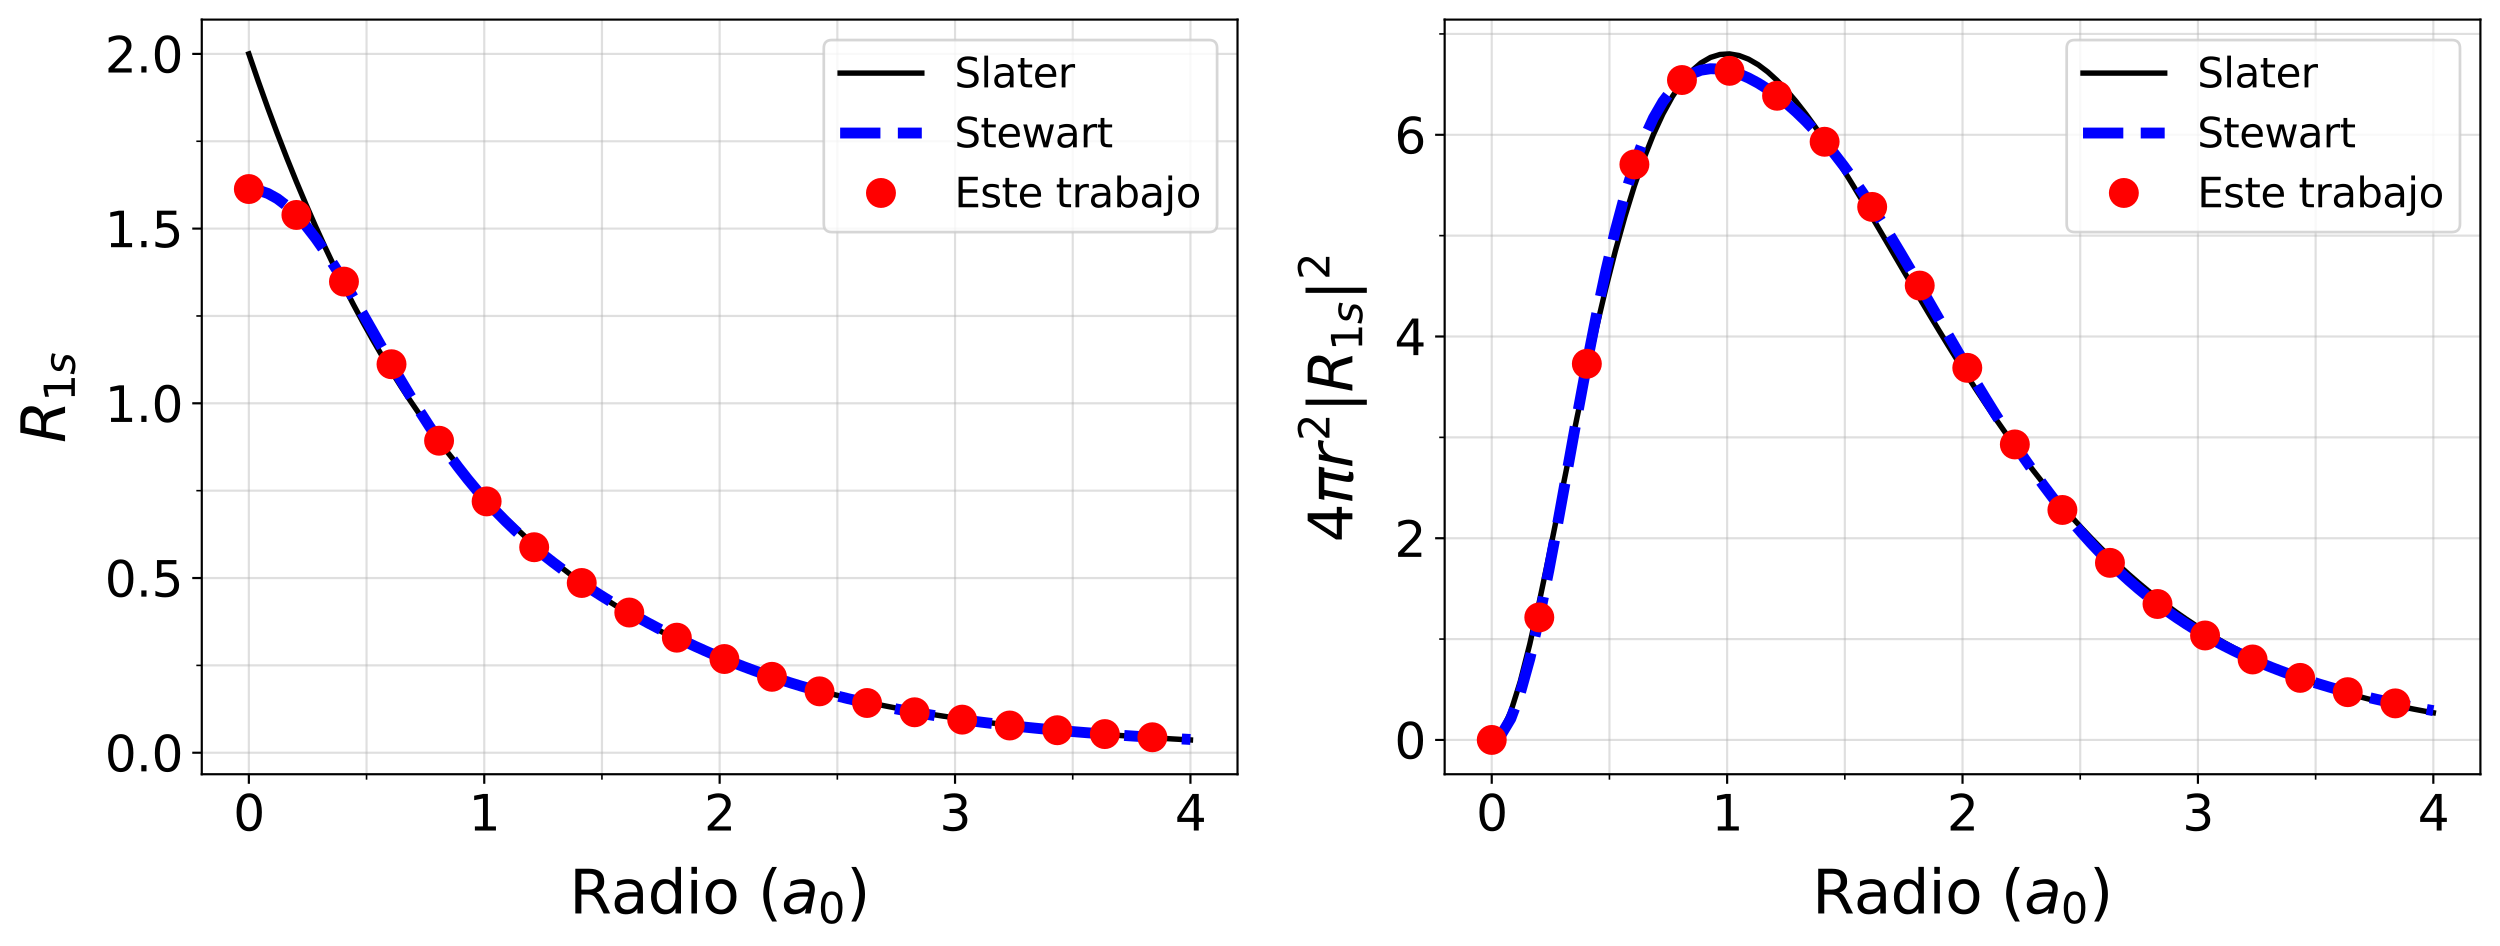 <?xml version="1.0" encoding="utf-8" standalone="no"?>
<!DOCTYPE svg PUBLIC "-//W3C//DTD SVG 1.1//EN"
  "http://www.w3.org/Graphics/SVG/1.1/DTD/svg11.dtd">
<svg xmlns:xlink="http://www.w3.org/1999/xlink" width="918.317pt" height="347.312pt" viewBox="0 0 918.317 347.312" xmlns="http://www.w3.org/2000/svg" version="1.1">
 <defs>
  <style type="text/css">*{stroke-linejoin: round; stroke-linecap: butt}</style>
 </defs>
 <g id="figure_1">
  <g id="patch_1">
   <path d="M 0 347.312 
L 918.317 347.312 
L 918.317 0 
L 0 0 
z
" style="fill: #ffffff"/>
  </g>
  <g id="axes_1">
   <g id="patch_2">
    <path d="M 74.118 284.4 
L 454.572 284.4 
L 454.572 7.2 
L 74.118 7.2 
z
" style="fill: #ffffff"/>
   </g>
   <g id="matplotlib.axis_1">
    <g id="xtick_1">
     <g id="line2d_1">
      <path d="M 91.411 284.4 
L 91.411 7.2 
" clip-path="url(#p483bdfb3f0)" style="fill: none; stroke: #b0b0b0; stroke-opacity: 0.4; stroke-width: 0.8; stroke-linecap: square"/>
     </g>
     <g id="line2d_2">
      <defs>
       <path id="m28f9dd5741" d="M 0 0 
L 0 3.5 
" style="stroke: #000000; stroke-width: 0.8"/>
      </defs>
      <g>
       <use xlink:href="#m28f9dd5741" x="91.411" y="284.4" style="stroke: #000000; stroke-width: 0.8"/>
      </g>
     </g>
     <g id="text_1">
      <!-- 0 -->
      <g transform="translate(85.685 305.077) scale(0.18 -0.18)">
       <defs>
        <path id="DejaVuSans-30" d="M 2034 4250 
Q 1547 4250 1301 3770 
Q 1056 3291 1056 2328 
Q 1056 1369 1301 889 
Q 1547 409 2034 409 
Q 2525 409 2770 889 
Q 3016 1369 3016 2328 
Q 3016 3291 2770 3770 
Q 2525 4250 2034 4250 
z
M 2034 4750 
Q 2819 4750 3233 4129 
Q 3647 3509 3647 2328 
Q 3647 1150 3233 529 
Q 2819 -91 2034 -91 
Q 1250 -91 836 529 
Q 422 1150 422 2328 
Q 422 3509 836 4129 
Q 1250 4750 2034 4750 
z
" transform="scale(0.016)"/>
       </defs>
       <use xlink:href="#DejaVuSans-30"/>
      </g>
     </g>
    </g>
    <g id="xtick_2">
     <g id="line2d_3">
      <path d="M 177.878 284.4 
L 177.878 7.2 
" clip-path="url(#p483bdfb3f0)" style="fill: none; stroke: #b0b0b0; stroke-opacity: 0.4; stroke-width: 0.8; stroke-linecap: square"/>
     </g>
     <g id="line2d_4">
      <g>
       <use xlink:href="#m28f9dd5741" x="177.878" y="284.4" style="stroke: #000000; stroke-width: 0.8"/>
      </g>
     </g>
     <g id="text_2">
      <!-- 1 -->
      <g transform="translate(172.152 305.077) scale(0.18 -0.18)">
       <defs>
        <path id="DejaVuSans-31" d="M 794 531 
L 1825 531 
L 1825 4091 
L 703 3866 
L 703 4441 
L 1819 4666 
L 2450 4666 
L 2450 531 
L 3481 531 
L 3481 0 
L 794 0 
L 794 531 
z
" transform="scale(0.016)"/>
       </defs>
       <use xlink:href="#DejaVuSans-31"/>
      </g>
     </g>
    </g>
    <g id="xtick_3">
     <g id="line2d_5">
      <path d="M 264.345 284.4 
L 264.345 7.2 
" clip-path="url(#p483bdfb3f0)" style="fill: none; stroke: #b0b0b0; stroke-opacity: 0.4; stroke-width: 0.8; stroke-linecap: square"/>
     </g>
     <g id="line2d_6">
      <g>
       <use xlink:href="#m28f9dd5741" x="264.345" y="284.4" style="stroke: #000000; stroke-width: 0.8"/>
      </g>
     </g>
     <g id="text_3">
      <!-- 2 -->
      <g transform="translate(258.619 305.077) scale(0.18 -0.18)">
       <defs>
        <path id="DejaVuSans-32" d="M 1228 531 
L 3431 531 
L 3431 0 
L 469 0 
L 469 531 
Q 828 903 1448 1529 
Q 2069 2156 2228 2338 
Q 2531 2678 2651 2914 
Q 2772 3150 2772 3378 
Q 2772 3750 2511 3984 
Q 2250 4219 1831 4219 
Q 1534 4219 1204 4116 
Q 875 4013 500 3803 
L 500 4441 
Q 881 4594 1212 4672 
Q 1544 4750 1819 4750 
Q 2544 4750 2975 4387 
Q 3406 4025 3406 3419 
Q 3406 3131 3298 2873 
Q 3191 2616 2906 2266 
Q 2828 2175 2409 1742 
Q 1991 1309 1228 531 
z
" transform="scale(0.016)"/>
       </defs>
       <use xlink:href="#DejaVuSans-32"/>
      </g>
     </g>
    </g>
    <g id="xtick_4">
     <g id="line2d_7">
      <path d="M 350.812 284.4 
L 350.812 7.2 
" clip-path="url(#p483bdfb3f0)" style="fill: none; stroke: #b0b0b0; stroke-opacity: 0.4; stroke-width: 0.8; stroke-linecap: square"/>
     </g>
     <g id="line2d_8">
      <g>
       <use xlink:href="#m28f9dd5741" x="350.812" y="284.4" style="stroke: #000000; stroke-width: 0.8"/>
      </g>
     </g>
     <g id="text_4">
      <!-- 3 -->
      <g transform="translate(345.085 305.077) scale(0.18 -0.18)">
       <defs>
        <path id="DejaVuSans-33" d="M 2597 2516 
Q 3050 2419 3304 2112 
Q 3559 1806 3559 1356 
Q 3559 666 3084 287 
Q 2609 -91 1734 -91 
Q 1441 -91 1130 -33 
Q 819 25 488 141 
L 488 750 
Q 750 597 1062 519 
Q 1375 441 1716 441 
Q 2309 441 2620 675 
Q 2931 909 2931 1356 
Q 2931 1769 2642 2001 
Q 2353 2234 1838 2234 
L 1294 2234 
L 1294 2753 
L 1863 2753 
Q 2328 2753 2575 2939 
Q 2822 3125 2822 3475 
Q 2822 3834 2567 4026 
Q 2313 4219 1838 4219 
Q 1578 4219 1281 4162 
Q 984 4106 628 3988 
L 628 4550 
Q 988 4650 1302 4700 
Q 1616 4750 1894 4750 
Q 2613 4750 3031 4423 
Q 3450 4097 3450 3541 
Q 3450 3153 3228 2886 
Q 3006 2619 2597 2516 
z
" transform="scale(0.016)"/>
       </defs>
       <use xlink:href="#DejaVuSans-33"/>
      </g>
     </g>
    </g>
    <g id="xtick_5">
     <g id="line2d_9">
      <path d="M 437.279 284.4 
L 437.279 7.2 
" clip-path="url(#p483bdfb3f0)" style="fill: none; stroke: #b0b0b0; stroke-opacity: 0.4; stroke-width: 0.8; stroke-linecap: square"/>
     </g>
     <g id="line2d_10">
      <g>
       <use xlink:href="#m28f9dd5741" x="437.279" y="284.4" style="stroke: #000000; stroke-width: 0.8"/>
      </g>
     </g>
     <g id="text_5">
      <!-- 4 -->
      <g transform="translate(431.552 305.077) scale(0.18 -0.18)">
       <defs>
        <path id="DejaVuSans-34" d="M 2419 4116 
L 825 1625 
L 2419 1625 
L 2419 4116 
z
M 2253 4666 
L 3047 4666 
L 3047 1625 
L 3713 1625 
L 3713 1100 
L 3047 1100 
L 3047 0 
L 2419 0 
L 2419 1100 
L 313 1100 
L 313 1709 
L 2253 4666 
z
" transform="scale(0.016)"/>
       </defs>
       <use xlink:href="#DejaVuSans-34"/>
      </g>
     </g>
    </g>
    <g id="xtick_6">
     <g id="line2d_11">
      <path d="M 134.644 284.4 
L 134.644 7.2 
" clip-path="url(#p483bdfb3f0)" style="fill: none; stroke: #b0b0b0; stroke-opacity: 0.4; stroke-width: 0.8; stroke-linecap: square"/>
     </g>
     <g id="line2d_12">
      <defs>
       <path id="m0815a57326" d="M 0 0 
L 0 2 
" style="stroke: #000000; stroke-width: 0.6"/>
      </defs>
      <g>
       <use xlink:href="#m0815a57326" x="134.644" y="284.4" style="stroke: #000000; stroke-width: 0.6"/>
      </g>
     </g>
    </g>
    <g id="xtick_7">
     <g id="line2d_13">
      <path d="M 221.111 284.4 
L 221.111 7.2 
" clip-path="url(#p483bdfb3f0)" style="fill: none; stroke: #b0b0b0; stroke-opacity: 0.4; stroke-width: 0.8; stroke-linecap: square"/>
     </g>
     <g id="line2d_14">
      <g>
       <use xlink:href="#m0815a57326" x="221.111" y="284.4" style="stroke: #000000; stroke-width: 0.6"/>
      </g>
     </g>
    </g>
    <g id="xtick_8">
     <g id="line2d_15">
      <path d="M 307.578 284.4 
L 307.578 7.2 
" clip-path="url(#p483bdfb3f0)" style="fill: none; stroke: #b0b0b0; stroke-opacity: 0.4; stroke-width: 0.8; stroke-linecap: square"/>
     </g>
     <g id="line2d_16">
      <g>
       <use xlink:href="#m0815a57326" x="307.578" y="284.4" style="stroke: #000000; stroke-width: 0.6"/>
      </g>
     </g>
    </g>
    <g id="xtick_9">
     <g id="line2d_17">
      <path d="M 394.045 284.4 
L 394.045 7.2 
" clip-path="url(#p483bdfb3f0)" style="fill: none; stroke: #b0b0b0; stroke-opacity: 0.4; stroke-width: 0.8; stroke-linecap: square"/>
     </g>
     <g id="line2d_18">
      <g>
       <use xlink:href="#m0815a57326" x="394.045" y="284.4" style="stroke: #000000; stroke-width: 0.6"/>
      </g>
     </g>
    </g>
    <g id="text_6">
     <!-- Radio ($a_0$) -->
     <g transform="translate(209.125 335.537) scale(0.22 -0.22)">
      <defs>
       <path id="DejaVuSans-52" d="M 2841 2188 
Q 3044 2119 3236 1894 
Q 3428 1669 3622 1275 
L 4263 0 
L 3584 0 
L 2988 1197 
Q 2756 1666 2539 1819 
Q 2322 1972 1947 1972 
L 1259 1972 
L 1259 0 
L 628 0 
L 628 4666 
L 2053 4666 
Q 2853 4666 3247 4331 
Q 3641 3997 3641 3322 
Q 3641 2881 3436 2590 
Q 3231 2300 2841 2188 
z
M 1259 4147 
L 1259 2491 
L 2053 2491 
Q 2509 2491 2742 2702 
Q 2975 2913 2975 3322 
Q 2975 3731 2742 3939 
Q 2509 4147 2053 4147 
L 1259 4147 
z
" transform="scale(0.016)"/>
       <path id="DejaVuSans-61" d="M 2194 1759 
Q 1497 1759 1228 1600 
Q 959 1441 959 1056 
Q 959 750 1161 570 
Q 1363 391 1709 391 
Q 2188 391 2477 730 
Q 2766 1069 2766 1631 
L 2766 1759 
L 2194 1759 
z
M 3341 1997 
L 3341 0 
L 2766 0 
L 2766 531 
Q 2569 213 2275 61 
Q 1981 -91 1556 -91 
Q 1019 -91 701 211 
Q 384 513 384 1019 
Q 384 1609 779 1909 
Q 1175 2209 1959 2209 
L 2766 2209 
L 2766 2266 
Q 2766 2663 2505 2880 
Q 2244 3097 1772 3097 
Q 1472 3097 1187 3025 
Q 903 2953 641 2809 
L 641 3341 
Q 956 3463 1253 3523 
Q 1550 3584 1831 3584 
Q 2591 3584 2966 3190 
Q 3341 2797 3341 1997 
z
" transform="scale(0.016)"/>
       <path id="DejaVuSans-64" d="M 2906 2969 
L 2906 4863 
L 3481 4863 
L 3481 0 
L 2906 0 
L 2906 525 
Q 2725 213 2448 61 
Q 2172 -91 1784 -91 
Q 1150 -91 751 415 
Q 353 922 353 1747 
Q 353 2572 751 3078 
Q 1150 3584 1784 3584 
Q 2172 3584 2448 3432 
Q 2725 3281 2906 2969 
z
M 947 1747 
Q 947 1113 1208 752 
Q 1469 391 1925 391 
Q 2381 391 2643 752 
Q 2906 1113 2906 1747 
Q 2906 2381 2643 2742 
Q 2381 3103 1925 3103 
Q 1469 3103 1208 2742 
Q 947 2381 947 1747 
z
" transform="scale(0.016)"/>
       <path id="DejaVuSans-69" d="M 603 3500 
L 1178 3500 
L 1178 0 
L 603 0 
L 603 3500 
z
M 603 4863 
L 1178 4863 
L 1178 4134 
L 603 4134 
L 603 4863 
z
" transform="scale(0.016)"/>
       <path id="DejaVuSans-6f" d="M 1959 3097 
Q 1497 3097 1228 2736 
Q 959 2375 959 1747 
Q 959 1119 1226 758 
Q 1494 397 1959 397 
Q 2419 397 2687 759 
Q 2956 1122 2956 1747 
Q 2956 2369 2687 2733 
Q 2419 3097 1959 3097 
z
M 1959 3584 
Q 2709 3584 3137 3096 
Q 3566 2609 3566 1747 
Q 3566 888 3137 398 
Q 2709 -91 1959 -91 
Q 1206 -91 779 398 
Q 353 888 353 1747 
Q 353 2609 779 3096 
Q 1206 3584 1959 3584 
z
" transform="scale(0.016)"/>
       <path id="DejaVuSans-20" transform="scale(0.016)"/>
       <path id="DejaVuSans-28" d="M 1984 4856 
Q 1566 4138 1362 3434 
Q 1159 2731 1159 2009 
Q 1159 1288 1364 580 
Q 1569 -128 1984 -844 
L 1484 -844 
Q 1016 -109 783 600 
Q 550 1309 550 2009 
Q 550 2706 781 3412 
Q 1013 4119 1484 4856 
L 1984 4856 
z
" transform="scale(0.016)"/>
       <path id="DejaVuSans-Oblique-61" d="M 3438 1997 
L 3047 0 
L 2472 0 
L 2578 531 
Q 2325 219 2001 64 
Q 1678 -91 1281 -91 
Q 834 -91 548 182 
Q 263 456 263 884 
Q 263 1497 752 1853 
Q 1241 2209 2100 2209 
L 2900 2209 
L 2931 2363 
Q 2938 2388 2941 2417 
Q 2944 2447 2944 2509 
Q 2944 2788 2717 2942 
Q 2491 3097 2081 3097 
Q 1800 3097 1504 3025 
Q 1209 2953 897 2809 
L 997 3341 
Q 1322 3463 1633 3523 
Q 1944 3584 2234 3584 
Q 2853 3584 3176 3315 
Q 3500 3047 3500 2534 
Q 3500 2431 3484 2292 
Q 3469 2153 3438 1997 
z
M 2816 1759 
L 2241 1759 
Q 1534 1759 1195 1570 
Q 856 1381 856 984 
Q 856 709 1029 553 
Q 1203 397 1509 397 
Q 1978 397 2328 733 
Q 2678 1069 2791 1631 
L 2816 1759 
z
" transform="scale(0.016)"/>
       <path id="DejaVuSans-29" d="M 513 4856 
L 1013 4856 
Q 1481 4119 1714 3412 
Q 1947 2706 1947 2009 
Q 1947 1309 1714 600 
Q 1481 -109 1013 -844 
L 513 -844 
Q 928 -128 1133 580 
Q 1338 1288 1338 2009 
Q 1338 2731 1133 3434 
Q 928 4138 513 4856 
z
" transform="scale(0.016)"/>
      </defs>
      <use xlink:href="#DejaVuSans-52" transform="translate(0 0.016)"/>
      <use xlink:href="#DejaVuSans-61" transform="translate(69.482 0.016)"/>
      <use xlink:href="#DejaVuSans-64" transform="translate(130.762 0.016)"/>
      <use xlink:href="#DejaVuSans-69" transform="translate(194.238 0.016)"/>
      <use xlink:href="#DejaVuSans-6f" transform="translate(222.021 0.016)"/>
      <use xlink:href="#DejaVuSans-20" transform="translate(283.203 0.016)"/>
      <use xlink:href="#DejaVuSans-28" transform="translate(314.99 0.016)"/>
      <use xlink:href="#DejaVuSans-Oblique-61" transform="translate(354.004 0.016)"/>
      <use xlink:href="#DejaVuSans-30" transform="translate(415.283 -16.391) scale(0.7)"/>
      <use xlink:href="#DejaVuSans-29" transform="translate(462.554 0.016)"/>
     </g>
    </g>
   </g>
   <g id="matplotlib.axis_2">
    <g id="ytick_1">
     <g id="line2d_19">
      <path d="M 74.118 276.502 
L 454.572 276.502 
" clip-path="url(#p483bdfb3f0)" style="fill: none; stroke: #b0b0b0; stroke-opacity: 0.4; stroke-width: 0.8; stroke-linecap: square"/>
     </g>
     <g id="line2d_20">
      <defs>
       <path id="m06fba41f37" d="M 0 0 
L -3.5 0 
" style="stroke: #000000; stroke-width: 0.8"/>
      </defs>
      <g>
       <use xlink:href="#m06fba41f37" x="74.118" y="276.502" style="stroke: #000000; stroke-width: 0.8"/>
      </g>
     </g>
     <g id="text_7">
      <!-- 0.0 -->
      <g transform="translate(38.492 283.34) scale(0.18 -0.18)">
       <defs>
        <path id="DejaVuSans-2e" d="M 684 794 
L 1344 794 
L 1344 0 
L 684 0 
L 684 794 
z
" transform="scale(0.016)"/>
       </defs>
       <use xlink:href="#DejaVuSans-30"/>
       <use xlink:href="#DejaVuSans-2e" transform="translate(63.623 0)"/>
       <use xlink:href="#DejaVuSans-30" transform="translate(95.41 0)"/>
      </g>
     </g>
    </g>
    <g id="ytick_2">
     <g id="line2d_21">
      <path d="M 74.118 212.326 
L 454.572 212.326 
" clip-path="url(#p483bdfb3f0)" style="fill: none; stroke: #b0b0b0; stroke-opacity: 0.4; stroke-width: 0.8; stroke-linecap: square"/>
     </g>
     <g id="line2d_22">
      <g>
       <use xlink:href="#m06fba41f37" x="74.118" y="212.326" style="stroke: #000000; stroke-width: 0.8"/>
      </g>
     </g>
     <g id="text_8">
      <!-- 0.5 -->
      <g transform="translate(38.492 219.165) scale(0.18 -0.18)">
       <defs>
        <path id="DejaVuSans-35" d="M 691 4666 
L 3169 4666 
L 3169 4134 
L 1269 4134 
L 1269 2991 
Q 1406 3038 1543 3061 
Q 1681 3084 1819 3084 
Q 2600 3084 3056 2656 
Q 3513 2228 3513 1497 
Q 3513 744 3044 326 
Q 2575 -91 1722 -91 
Q 1428 -91 1123 -41 
Q 819 9 494 109 
L 494 744 
Q 775 591 1075 516 
Q 1375 441 1709 441 
Q 2250 441 2565 725 
Q 2881 1009 2881 1497 
Q 2881 1984 2565 2268 
Q 2250 2553 1709 2553 
Q 1456 2553 1204 2497 
Q 953 2441 691 2322 
L 691 4666 
z
" transform="scale(0.016)"/>
       </defs>
       <use xlink:href="#DejaVuSans-30"/>
       <use xlink:href="#DejaVuSans-2e" transform="translate(63.623 0)"/>
       <use xlink:href="#DejaVuSans-35" transform="translate(95.41 0)"/>
      </g>
     </g>
    </g>
    <g id="ytick_3">
     <g id="line2d_23">
      <path d="M 74.118 148.151 
L 454.572 148.151 
" clip-path="url(#p483bdfb3f0)" style="fill: none; stroke: #b0b0b0; stroke-opacity: 0.4; stroke-width: 0.8; stroke-linecap: square"/>
     </g>
     <g id="line2d_24">
      <g>
       <use xlink:href="#m06fba41f37" x="74.118" y="148.151" style="stroke: #000000; stroke-width: 0.8"/>
      </g>
     </g>
     <g id="text_9">
      <!-- 1.0 -->
      <g transform="translate(38.492 154.989) scale(0.18 -0.18)">
       <use xlink:href="#DejaVuSans-31"/>
       <use xlink:href="#DejaVuSans-2e" transform="translate(63.623 0)"/>
       <use xlink:href="#DejaVuSans-30" transform="translate(95.41 0)"/>
      </g>
     </g>
    </g>
    <g id="ytick_4">
     <g id="line2d_25">
      <path d="M 74.118 83.975 
L 454.572 83.975 
" clip-path="url(#p483bdfb3f0)" style="fill: none; stroke: #b0b0b0; stroke-opacity: 0.4; stroke-width: 0.8; stroke-linecap: square"/>
     </g>
     <g id="line2d_26">
      <g>
       <use xlink:href="#m06fba41f37" x="74.118" y="83.975" style="stroke: #000000; stroke-width: 0.8"/>
      </g>
     </g>
     <g id="text_10">
      <!-- 1.5 -->
      <g transform="translate(38.492 90.814) scale(0.18 -0.18)">
       <use xlink:href="#DejaVuSans-31"/>
       <use xlink:href="#DejaVuSans-2e" transform="translate(63.623 0)"/>
       <use xlink:href="#DejaVuSans-35" transform="translate(95.41 0)"/>
      </g>
     </g>
    </g>
    <g id="ytick_5">
     <g id="line2d_27">
      <path d="M 74.118 19.8 
L 454.572 19.8 
" clip-path="url(#p483bdfb3f0)" style="fill: none; stroke: #b0b0b0; stroke-opacity: 0.4; stroke-width: 0.8; stroke-linecap: square"/>
     </g>
     <g id="line2d_28">
      <g>
       <use xlink:href="#m06fba41f37" x="74.118" y="19.8" style="stroke: #000000; stroke-width: 0.8"/>
      </g>
     </g>
     <g id="text_11">
      <!-- 2.0 -->
      <g transform="translate(38.492 26.639) scale(0.18 -0.18)">
       <use xlink:href="#DejaVuSans-32"/>
       <use xlink:href="#DejaVuSans-2e" transform="translate(63.623 0)"/>
       <use xlink:href="#DejaVuSans-30" transform="translate(95.41 0)"/>
      </g>
     </g>
    </g>
    <g id="ytick_6">
     <g id="line2d_29">
      <path d="M 74.118 244.414 
L 454.572 244.414 
" clip-path="url(#p483bdfb3f0)" style="fill: none; stroke: #b0b0b0; stroke-opacity: 0.4; stroke-width: 0.8; stroke-linecap: square"/>
     </g>
     <g id="line2d_30">
      <defs>
       <path id="m79d9b82332" d="M 0 0 
L -2 0 
" style="stroke: #000000; stroke-width: 0.6"/>
      </defs>
      <g>
       <use xlink:href="#m79d9b82332" x="74.118" y="244.414" style="stroke: #000000; stroke-width: 0.6"/>
      </g>
     </g>
    </g>
    <g id="ytick_7">
     <g id="line2d_31">
      <path d="M 74.118 180.239 
L 454.572 180.239 
" clip-path="url(#p483bdfb3f0)" style="fill: none; stroke: #b0b0b0; stroke-opacity: 0.4; stroke-width: 0.8; stroke-linecap: square"/>
     </g>
     <g id="line2d_32">
      <g>
       <use xlink:href="#m79d9b82332" x="74.118" y="180.239" style="stroke: #000000; stroke-width: 0.6"/>
      </g>
     </g>
    </g>
    <g id="ytick_8">
     <g id="line2d_33">
      <path d="M 74.118 116.063 
L 454.572 116.063 
" clip-path="url(#p483bdfb3f0)" style="fill: none; stroke: #b0b0b0; stroke-opacity: 0.4; stroke-width: 0.8; stroke-linecap: square"/>
     </g>
     <g id="line2d_34">
      <g>
       <use xlink:href="#m79d9b82332" x="74.118" y="116.063" style="stroke: #000000; stroke-width: 0.6"/>
      </g>
     </g>
    </g>
    <g id="ytick_9">
     <g id="line2d_35">
      <path d="M 74.118 51.888 
L 454.572 51.888 
" clip-path="url(#p483bdfb3f0)" style="fill: none; stroke: #b0b0b0; stroke-opacity: 0.4; stroke-width: 0.8; stroke-linecap: square"/>
     </g>
     <g id="line2d_36">
      <g>
       <use xlink:href="#m79d9b82332" x="74.118" y="51.888" style="stroke: #000000; stroke-width: 0.6"/>
      </g>
     </g>
    </g>
    <g id="text_12">
     <!-- $R_{1s}$ -->
     <g transform="translate(23.917 162.74) rotate(-90) scale(0.22 -0.22)">
      <defs>
       <path id="DejaVuSans-Oblique-52" d="M 1613 4147 
L 1294 2491 
L 2106 2491 
Q 2584 2491 2879 2755 
Q 3175 3019 3175 3444 
Q 3175 3784 2976 3965 
Q 2778 4147 2406 4147 
L 1613 4147 
z
M 2772 2241 
Q 2972 2194 3105 2009 
Q 3238 1825 3413 1275 
L 3809 0 
L 3144 0 
L 2778 1197 
Q 2638 1659 2453 1815 
Q 2269 1972 1888 1972 
L 1191 1972 
L 806 0 
L 172 0 
L 1081 4666 
L 2503 4666 
Q 3150 4666 3495 4373 
Q 3841 4081 3841 3531 
Q 3841 3044 3547 2687 
Q 3253 2331 2772 2241 
z
" transform="scale(0.016)"/>
       <path id="DejaVuSans-Oblique-73" d="M 3200 3397 
L 3091 2853 
Q 2863 2978 2609 3040 
Q 2356 3103 2088 3103 
Q 1634 3103 1373 2948 
Q 1113 2794 1113 2528 
Q 1113 2219 1719 2053 
Q 1766 2041 1788 2034 
L 1972 1978 
Q 2547 1819 2739 1644 
Q 2931 1469 2931 1166 
Q 2931 609 2489 259 
Q 2047 -91 1331 -91 
Q 1053 -91 747 -37 
Q 441 16 72 128 
L 184 722 
Q 500 559 806 475 
Q 1113 391 1394 391 
Q 1816 391 2080 572 
Q 2344 753 2344 1031 
Q 2344 1331 1650 1516 
L 1591 1531 
L 1394 1581 
Q 956 1697 753 1886 
Q 550 2075 550 2369 
Q 550 2928 970 3256 
Q 1391 3584 2113 3584 
Q 2397 3584 2667 3537 
Q 2938 3491 3200 3397 
z
" transform="scale(0.016)"/>
      </defs>
      <use xlink:href="#DejaVuSans-Oblique-52" transform="translate(0 0.094)"/>
      <use xlink:href="#DejaVuSans-31" transform="translate(69.482 -16.312) scale(0.7)"/>
      <use xlink:href="#DejaVuSans-Oblique-73" transform="translate(114.019 -16.312) scale(0.7)"/>
     </g>
    </g>
   </g>
   <g id="line2d_37">
    <path d="M 91.411 19.8 
L 94.905 29.965 
L 98.398 39.728 
L 101.892 49.104 
L 105.385 58.108 
L 108.879 66.756 
L 112.373 75.062 
L 115.866 83.039 
L 119.36 90.7 
L 122.853 98.057 
L 126.347 105.123 
L 129.841 111.91 
L 133.334 118.427 
L 136.828 124.687 
L 140.321 130.698 
L 143.815 136.472 
L 147.309 142.017 
L 150.802 147.342 
L 154.296 152.457 
L 157.79 157.369 
L 161.283 162.086 
L 164.777 166.617 
L 168.27 170.968 
L 171.764 175.147 
L 175.258 179.161 
L 178.751 183.015 
L 182.245 186.717 
L 185.738 190.273 
L 189.232 193.687 
L 192.726 196.967 
L 196.219 200.116 
L 199.713 203.141 
L 203.207 206.046 
L 206.7 208.836 
L 210.194 211.515 
L 213.687 214.089 
L 217.181 216.56 
L 220.675 218.934 
L 224.168 221.213 
L 227.662 223.403 
L 231.155 225.505 
L 234.649 227.525 
L 238.143 229.464 
L 241.636 231.327 
L 245.13 233.116 
L 248.624 234.834 
L 252.117 236.484 
L 255.611 238.068 
L 259.104 239.59 
L 262.598 241.052 
L 266.092 242.456 
L 269.585 243.804 
L 273.079 245.099 
L 276.572 246.342 
L 280.066 247.536 
L 283.56 248.683 
L 287.053 249.785 
L 290.547 250.843 
L 294.04 251.859 
L 297.534 252.835 
L 301.028 253.772 
L 304.521 254.672 
L 308.015 255.536 
L 311.509 256.367 
L 315.002 257.164 
L 318.496 257.93 
L 321.989 258.665 
L 325.483 259.371 
L 328.977 260.05 
L 332.47 260.701 
L 335.964 261.327 
L 339.457 261.928 
L 342.951 262.505 
L 346.445 263.059 
L 349.938 263.591 
L 353.432 264.103 
L 356.926 264.594 
L 360.419 265.065 
L 363.913 265.518 
L 367.406 265.953 
L 370.9 266.371 
L 374.394 266.772 
L 377.887 267.157 
L 381.381 267.527 
L 384.874 267.883 
L 388.368 268.224 
L 391.862 268.552 
L 395.355 268.867 
L 398.849 269.169 
L 402.343 269.459 
L 405.836 269.738 
L 409.33 270.006 
L 412.823 270.263 
L 416.317 270.51 
L 419.811 270.747 
L 423.304 270.975 
L 426.798 271.194 
L 430.291 271.404 
L 433.785 271.606 
L 437.279 271.8 
" clip-path="url(#p483bdfb3f0)" style="fill: none; stroke: #000000; stroke-width: 2; stroke-linecap: square"/>
   </g>
   <g id="line2d_38">
    <path d="M 91.411 69.487 
L 94.905 69.881 
L 98.398 71.058 
L 101.892 72.994 
L 105.385 75.654 
L 108.879 78.99 
L 112.373 82.941 
L 115.866 87.44 
L 119.36 92.412 
L 122.853 97.777 
L 126.347 103.453 
L 129.841 109.36 
L 133.334 115.418 
L 136.828 121.553 
L 140.321 127.696 
L 143.815 133.786 
L 147.309 139.771 
L 150.802 145.604 
L 154.296 151.25 
L 157.79 156.682 
L 161.283 161.881 
L 164.777 166.834 
L 168.27 171.536 
L 171.764 175.99 
L 175.258 180.199 
L 178.751 184.174 
L 182.245 187.927 
L 185.738 191.473 
L 189.232 194.825 
L 192.726 198.001 
L 196.219 201.015 
L 199.713 203.883 
L 203.207 206.619 
L 206.7 209.235 
L 210.194 211.744 
L 213.687 214.155 
L 217.181 216.476 
L 220.675 218.716 
L 224.168 220.881 
L 227.662 222.975 
L 231.155 225.003 
L 234.649 226.967 
L 238.143 228.871 
L 241.636 230.716 
L 245.13 232.503 
L 248.624 234.235 
L 252.117 235.91 
L 255.611 237.532 
L 259.104 239.099 
L 262.598 240.613 
L 266.092 242.074 
L 269.585 243.482 
L 273.079 244.84 
L 276.572 246.146 
L 280.066 247.402 
L 283.56 248.609 
L 287.053 249.769 
L 290.547 250.881 
L 294.04 251.947 
L 297.534 252.968 
L 301.028 253.946 
L 304.521 254.882 
L 308.015 255.777 
L 311.509 256.633 
L 315.002 257.45 
L 318.496 258.231 
L 321.989 258.977 
L 325.483 259.69 
L 328.977 260.37 
L 332.47 261.019 
L 335.964 261.639 
L 339.457 262.23 
L 342.951 262.795 
L 346.445 263.335 
L 349.938 263.85 
L 353.432 264.342 
L 356.926 264.812 
L 360.419 265.262 
L 363.913 265.692 
L 367.406 266.103 
L 370.9 266.497 
L 374.394 266.874 
L 377.887 267.236 
L 381.381 267.582 
L 384.874 267.914 
L 388.368 268.233 
L 391.862 268.54 
L 395.355 268.834 
L 398.849 269.117 
L 402.343 269.389 
L 405.836 269.651 
L 409.33 269.903 
L 412.823 270.146 
L 416.317 270.38 
L 419.811 270.606 
L 423.304 270.824 
L 426.798 271.034 
L 430.291 271.237 
L 433.785 271.433 
L 437.279 271.622 
" clip-path="url(#p483bdfb3f0)" style="fill: none; stroke-dasharray: 14.8,6.4; stroke-dashoffset: 0; stroke: #0000ff; stroke-width: 4"/>
   </g>
   <g id="line2d_39">
    <defs>
     <path id="mcaebf9f58f" d="M 0 5 
C 1.326 5 2.598 4.473 3.536 3.536 
C 4.473 2.598 5 1.326 5 0 
C 5 -1.326 4.473 -2.598 3.536 -3.536 
C 2.598 -4.473 1.326 -5 0 -5 
C -1.326 -5 -2.598 -4.473 -3.536 -3.536 
C -4.473 -2.598 -5 -1.326 -5 0 
C -5 1.326 -4.473 2.598 -3.536 3.536 
C -2.598 4.473 -1.326 5 0 5 
z
" style="stroke: #ff0000"/>
    </defs>
    <g clip-path="url(#p483bdfb3f0)">
     <use xlink:href="#mcaebf9f58f" x="91.411" y="69.44" style="fill: #ff0000; stroke: #ff0000"/>
     <use xlink:href="#mcaebf9f58f" x="108.879" y="78.955" style="fill: #ff0000; stroke: #ff0000"/>
     <use xlink:href="#mcaebf9f58f" x="126.347" y="103.444" style="fill: #ff0000; stroke: #ff0000"/>
     <use xlink:href="#mcaebf9f58f" x="143.815" y="133.795" style="fill: #ff0000; stroke: #ff0000"/>
     <use xlink:href="#mcaebf9f58f" x="161.283" y="161.891" style="fill: #ff0000; stroke: #ff0000"/>
     <use xlink:href="#mcaebf9f58f" x="178.751" y="184.176" style="fill: #ff0000; stroke: #ff0000"/>
     <use xlink:href="#mcaebf9f58f" x="196.219" y="201.01" style="fill: #ff0000; stroke: #ff0000"/>
     <use xlink:href="#mcaebf9f58f" x="213.687" y="214.148" style="fill: #ff0000; stroke: #ff0000"/>
     <use xlink:href="#mcaebf9f58f" x="231.155" y="224.999" style="fill: #ff0000; stroke: #ff0000"/>
     <use xlink:href="#mcaebf9f58f" x="248.624" y="234.235" style="fill: #ff0000; stroke: #ff0000"/>
     <use xlink:href="#mcaebf9f58f" x="266.092" y="242.076" style="fill: #ff0000; stroke: #ff0000"/>
     <use xlink:href="#mcaebf9f58f" x="283.56" y="248.613" style="fill: #ff0000; stroke: #ff0000"/>
     <use xlink:href="#mcaebf9f58f" x="301.028" y="253.949" style="fill: #ff0000; stroke: #ff0000"/>
     <use xlink:href="#mcaebf9f58f" x="318.496" y="258.233" style="fill: #ff0000; stroke: #ff0000"/>
     <use xlink:href="#mcaebf9f58f" x="335.964" y="261.639" style="fill: #ff0000; stroke: #ff0000"/>
     <use xlink:href="#mcaebf9f58f" x="353.432" y="264.342" style="fill: #ff0000; stroke: #ff0000"/>
     <use xlink:href="#mcaebf9f58f" x="370.9" y="266.496" style="fill: #ff0000; stroke: #ff0000"/>
     <use xlink:href="#mcaebf9f58f" x="388.368" y="268.232" style="fill: #ff0000; stroke: #ff0000"/>
     <use xlink:href="#mcaebf9f58f" x="405.836" y="269.649" style="fill: #ff0000; stroke: #ff0000"/>
     <use xlink:href="#mcaebf9f58f" x="423.304" y="270.822" style="fill: #ff0000; stroke: #ff0000"/>
    </g>
   </g>
   <g id="patch_3">
    <path d="M 74.118 284.4 
L 74.118 7.2 
" style="fill: none; stroke: #000000; stroke-width: 0.8; stroke-linejoin: miter; stroke-linecap: square"/>
   </g>
   <g id="patch_4">
    <path d="M 454.572 284.4 
L 454.572 7.2 
" style="fill: none; stroke: #000000; stroke-width: 0.8; stroke-linejoin: miter; stroke-linecap: square"/>
   </g>
   <g id="patch_5">
    <path d="M 74.118 284.4 
L 454.572 284.4 
" style="fill: none; stroke: #000000; stroke-width: 0.8; stroke-linejoin: miter; stroke-linecap: square"/>
   </g>
   <g id="patch_6">
    <path d="M 74.118 7.2 
L 454.572 7.2 
" style="fill: none; stroke: #000000; stroke-width: 0.8; stroke-linejoin: miter; stroke-linecap: square"/>
   </g>
   <g id="legend_1">
    <g id="patch_7">
     <path d="M 305.603 85.252 
L 444.072 85.252 
Q 447.072 85.252 447.072 82.252 
L 447.072 17.7 
Q 447.072 14.7 444.072 14.7 
L 305.603 14.7 
Q 302.603 14.7 302.603 17.7 
L 302.603 82.252 
Q 302.603 85.252 305.603 85.252 
z
" style="fill: #ffffff; opacity: 0.8; stroke: #cccccc; stroke-linejoin: miter"/>
    </g>
    <g id="line2d_40">
     <path d="M 308.603 26.848 
L 323.603 26.848 
L 338.603 26.848 
" style="fill: none; stroke: #000000; stroke-width: 2; stroke-linecap: square"/>
    </g>
    <g id="text_13">
     <!-- Slater -->
     <g transform="translate(350.603 32.098) scale(0.15 -0.15)">
      <defs>
       <path id="DejaVuSans-53" d="M 3425 4513 
L 3425 3897 
Q 3066 4069 2747 4153 
Q 2428 4238 2131 4238 
Q 1616 4238 1336 4038 
Q 1056 3838 1056 3469 
Q 1056 3159 1242 3001 
Q 1428 2844 1947 2747 
L 2328 2669 
Q 3034 2534 3370 2195 
Q 3706 1856 3706 1288 
Q 3706 609 3251 259 
Q 2797 -91 1919 -91 
Q 1588 -91 1214 -16 
Q 841 59 441 206 
L 441 856 
Q 825 641 1194 531 
Q 1563 422 1919 422 
Q 2459 422 2753 634 
Q 3047 847 3047 1241 
Q 3047 1584 2836 1778 
Q 2625 1972 2144 2069 
L 1759 2144 
Q 1053 2284 737 2584 
Q 422 2884 422 3419 
Q 422 4038 858 4394 
Q 1294 4750 2059 4750 
Q 2388 4750 2728 4690 
Q 3069 4631 3425 4513 
z
" transform="scale(0.016)"/>
       <path id="DejaVuSans-6c" d="M 603 4863 
L 1178 4863 
L 1178 0 
L 603 0 
L 603 4863 
z
" transform="scale(0.016)"/>
       <path id="DejaVuSans-74" d="M 1172 4494 
L 1172 3500 
L 2356 3500 
L 2356 3053 
L 1172 3053 
L 1172 1153 
Q 1172 725 1289 603 
Q 1406 481 1766 481 
L 2356 481 
L 2356 0 
L 1766 0 
Q 1100 0 847 248 
Q 594 497 594 1153 
L 594 3053 
L 172 3053 
L 172 3500 
L 594 3500 
L 594 4494 
L 1172 4494 
z
" transform="scale(0.016)"/>
       <path id="DejaVuSans-65" d="M 3597 1894 
L 3597 1613 
L 953 1613 
Q 991 1019 1311 708 
Q 1631 397 2203 397 
Q 2534 397 2845 478 
Q 3156 559 3463 722 
L 3463 178 
Q 3153 47 2828 -22 
Q 2503 -91 2169 -91 
Q 1331 -91 842 396 
Q 353 884 353 1716 
Q 353 2575 817 3079 
Q 1281 3584 2069 3584 
Q 2775 3584 3186 3129 
Q 3597 2675 3597 1894 
z
M 3022 2063 
Q 3016 2534 2758 2815 
Q 2500 3097 2075 3097 
Q 1594 3097 1305 2825 
Q 1016 2553 972 2059 
L 3022 2063 
z
" transform="scale(0.016)"/>
       <path id="DejaVuSans-72" d="M 2631 2963 
Q 2534 3019 2420 3045 
Q 2306 3072 2169 3072 
Q 1681 3072 1420 2755 
Q 1159 2438 1159 1844 
L 1159 0 
L 581 0 
L 581 3500 
L 1159 3500 
L 1159 2956 
Q 1341 3275 1631 3429 
Q 1922 3584 2338 3584 
Q 2397 3584 2469 3576 
Q 2541 3569 2628 3553 
L 2631 2963 
z
" transform="scale(0.016)"/>
      </defs>
      <use xlink:href="#DejaVuSans-53"/>
      <use xlink:href="#DejaVuSans-6c" transform="translate(63.477 0)"/>
      <use xlink:href="#DejaVuSans-61" transform="translate(91.26 0)"/>
      <use xlink:href="#DejaVuSans-74" transform="translate(152.539 0)"/>
      <use xlink:href="#DejaVuSans-65" transform="translate(191.748 0)"/>
      <use xlink:href="#DejaVuSans-72" transform="translate(253.271 0)"/>
     </g>
    </g>
    <g id="line2d_41">
     <path d="M 308.603 48.865 
L 323.603 48.865 
L 338.603 48.865 
" style="fill: none; stroke-dasharray: 14.8,6.4; stroke-dashoffset: 0; stroke: #0000ff; stroke-width: 4"/>
    </g>
    <g id="text_14">
     <!-- Stewart -->
     <g transform="translate(350.603 54.115) scale(0.15 -0.15)">
      <defs>
       <path id="DejaVuSans-77" d="M 269 3500 
L 844 3500 
L 1563 769 
L 2278 3500 
L 2956 3500 
L 3675 769 
L 4391 3500 
L 4966 3500 
L 4050 0 
L 3372 0 
L 2619 2869 
L 1863 0 
L 1184 0 
L 269 3500 
z
" transform="scale(0.016)"/>
      </defs>
      <use xlink:href="#DejaVuSans-53"/>
      <use xlink:href="#DejaVuSans-74" transform="translate(63.477 0)"/>
      <use xlink:href="#DejaVuSans-65" transform="translate(102.686 0)"/>
      <use xlink:href="#DejaVuSans-77" transform="translate(164.209 0)"/>
      <use xlink:href="#DejaVuSans-61" transform="translate(245.996 0)"/>
      <use xlink:href="#DejaVuSans-72" transform="translate(307.275 0)"/>
      <use xlink:href="#DejaVuSans-74" transform="translate(348.389 0)"/>
     </g>
    </g>
    <g id="line2d_42">
     <g>
      <use xlink:href="#mcaebf9f58f" x="323.603" y="70.882" style="fill: #ff0000; stroke: #ff0000"/>
     </g>
    </g>
    <g id="text_15">
     <!-- Este trabajo -->
     <g transform="translate(350.603 76.132) scale(0.15 -0.15)">
      <defs>
       <path id="DejaVuSans-45" d="M 628 4666 
L 3578 4666 
L 3578 4134 
L 1259 4134 
L 1259 2753 
L 3481 2753 
L 3481 2222 
L 1259 2222 
L 1259 531 
L 3634 531 
L 3634 0 
L 628 0 
L 628 4666 
z
" transform="scale(0.016)"/>
       <path id="DejaVuSans-73" d="M 2834 3397 
L 2834 2853 
Q 2591 2978 2328 3040 
Q 2066 3103 1784 3103 
Q 1356 3103 1142 2972 
Q 928 2841 928 2578 
Q 928 2378 1081 2264 
Q 1234 2150 1697 2047 
L 1894 2003 
Q 2506 1872 2764 1633 
Q 3022 1394 3022 966 
Q 3022 478 2636 193 
Q 2250 -91 1575 -91 
Q 1294 -91 989 -36 
Q 684 19 347 128 
L 347 722 
Q 666 556 975 473 
Q 1284 391 1588 391 
Q 1994 391 2212 530 
Q 2431 669 2431 922 
Q 2431 1156 2273 1281 
Q 2116 1406 1581 1522 
L 1381 1569 
Q 847 1681 609 1914 
Q 372 2147 372 2553 
Q 372 3047 722 3315 
Q 1072 3584 1716 3584 
Q 2034 3584 2315 3537 
Q 2597 3491 2834 3397 
z
" transform="scale(0.016)"/>
       <path id="DejaVuSans-62" d="M 3116 1747 
Q 3116 2381 2855 2742 
Q 2594 3103 2138 3103 
Q 1681 3103 1420 2742 
Q 1159 2381 1159 1747 
Q 1159 1113 1420 752 
Q 1681 391 2138 391 
Q 2594 391 2855 752 
Q 3116 1113 3116 1747 
z
M 1159 2969 
Q 1341 3281 1617 3432 
Q 1894 3584 2278 3584 
Q 2916 3584 3314 3078 
Q 3713 2572 3713 1747 
Q 3713 922 3314 415 
Q 2916 -91 2278 -91 
Q 1894 -91 1617 61 
Q 1341 213 1159 525 
L 1159 0 
L 581 0 
L 581 4863 
L 1159 4863 
L 1159 2969 
z
" transform="scale(0.016)"/>
       <path id="DejaVuSans-6a" d="M 603 3500 
L 1178 3500 
L 1178 -63 
Q 1178 -731 923 -1031 
Q 669 -1331 103 -1331 
L -116 -1331 
L -116 -844 
L 38 -844 
Q 366 -844 484 -692 
Q 603 -541 603 -63 
L 603 3500 
z
M 603 4863 
L 1178 4863 
L 1178 4134 
L 603 4134 
L 603 4863 
z
" transform="scale(0.016)"/>
      </defs>
      <use xlink:href="#DejaVuSans-45"/>
      <use xlink:href="#DejaVuSans-73" transform="translate(63.184 0)"/>
      <use xlink:href="#DejaVuSans-74" transform="translate(115.283 0)"/>
      <use xlink:href="#DejaVuSans-65" transform="translate(154.492 0)"/>
      <use xlink:href="#DejaVuSans-20" transform="translate(216.016 0)"/>
      <use xlink:href="#DejaVuSans-74" transform="translate(247.803 0)"/>
      <use xlink:href="#DejaVuSans-72" transform="translate(287.012 0)"/>
      <use xlink:href="#DejaVuSans-61" transform="translate(328.125 0)"/>
      <use xlink:href="#DejaVuSans-62" transform="translate(389.404 0)"/>
      <use xlink:href="#DejaVuSans-61" transform="translate(452.881 0)"/>
      <use xlink:href="#DejaVuSans-6a" transform="translate(514.16 0)"/>
      <use xlink:href="#DejaVuSans-6f" transform="translate(541.943 0)"/>
     </g>
    </g>
   </g>
  </g>
  <g id="axes_2">
   <g id="patch_8">
    <path d="M 530.663 284.4 
L 911.117 284.4 
L 911.117 7.2 
L 530.663 7.2 
z
" style="fill: #ffffff"/>
   </g>
   <g id="matplotlib.axis_3">
    <g id="xtick_10">
     <g id="line2d_43">
      <path d="M 547.956 284.4 
L 547.956 7.2 
" clip-path="url(#pbfa6c88367)" style="fill: none; stroke: #b0b0b0; stroke-opacity: 0.4; stroke-width: 0.8; stroke-linecap: square"/>
     </g>
     <g id="line2d_44">
      <g>
       <use xlink:href="#m28f9dd5741" x="547.956" y="284.4" style="stroke: #000000; stroke-width: 0.8"/>
      </g>
     </g>
     <g id="text_16">
      <!-- 0 -->
      <g transform="translate(542.23 305.077) scale(0.18 -0.18)">
       <use xlink:href="#DejaVuSans-30"/>
      </g>
     </g>
    </g>
    <g id="xtick_11">
     <g id="line2d_45">
      <path d="M 634.423 284.4 
L 634.423 7.2 
" clip-path="url(#pbfa6c88367)" style="fill: none; stroke: #b0b0b0; stroke-opacity: 0.4; stroke-width: 0.8; stroke-linecap: square"/>
     </g>
     <g id="line2d_46">
      <g>
       <use xlink:href="#m28f9dd5741" x="634.423" y="284.4" style="stroke: #000000; stroke-width: 0.8"/>
      </g>
     </g>
     <g id="text_17">
      <!-- 1 -->
      <g transform="translate(628.697 305.077) scale(0.18 -0.18)">
       <use xlink:href="#DejaVuSans-31"/>
      </g>
     </g>
    </g>
    <g id="xtick_12">
     <g id="line2d_47">
      <path d="M 720.89 284.4 
L 720.89 7.2 
" clip-path="url(#pbfa6c88367)" style="fill: none; stroke: #b0b0b0; stroke-opacity: 0.4; stroke-width: 0.8; stroke-linecap: square"/>
     </g>
     <g id="line2d_48">
      <g>
       <use xlink:href="#m28f9dd5741" x="720.89" y="284.4" style="stroke: #000000; stroke-width: 0.8"/>
      </g>
     </g>
     <g id="text_18">
      <!-- 2 -->
      <g transform="translate(715.164 305.077) scale(0.18 -0.18)">
       <use xlink:href="#DejaVuSans-32"/>
      </g>
     </g>
    </g>
    <g id="xtick_13">
     <g id="line2d_49">
      <path d="M 807.357 284.4 
L 807.357 7.2 
" clip-path="url(#pbfa6c88367)" style="fill: none; stroke: #b0b0b0; stroke-opacity: 0.4; stroke-width: 0.8; stroke-linecap: square"/>
     </g>
     <g id="line2d_50">
      <g>
       <use xlink:href="#m28f9dd5741" x="807.357" y="284.4" style="stroke: #000000; stroke-width: 0.8"/>
      </g>
     </g>
     <g id="text_19">
      <!-- 3 -->
      <g transform="translate(801.631 305.077) scale(0.18 -0.18)">
       <use xlink:href="#DejaVuSans-33"/>
      </g>
     </g>
    </g>
    <g id="xtick_14">
     <g id="line2d_51">
      <path d="M 893.824 284.4 
L 893.824 7.2 
" clip-path="url(#pbfa6c88367)" style="fill: none; stroke: #b0b0b0; stroke-opacity: 0.4; stroke-width: 0.8; stroke-linecap: square"/>
     </g>
     <g id="line2d_52">
      <g>
       <use xlink:href="#m28f9dd5741" x="893.824" y="284.4" style="stroke: #000000; stroke-width: 0.8"/>
      </g>
     </g>
     <g id="text_20">
      <!-- 4 -->
      <g transform="translate(888.098 305.077) scale(0.18 -0.18)">
       <use xlink:href="#DejaVuSans-34"/>
      </g>
     </g>
    </g>
    <g id="xtick_15">
     <g id="line2d_53">
      <path d="M 591.19 284.4 
L 591.19 7.2 
" clip-path="url(#pbfa6c88367)" style="fill: none; stroke: #b0b0b0; stroke-opacity: 0.4; stroke-width: 0.8; stroke-linecap: square"/>
     </g>
     <g id="line2d_54">
      <g>
       <use xlink:href="#m0815a57326" x="591.19" y="284.4" style="stroke: #000000; stroke-width: 0.6"/>
      </g>
     </g>
    </g>
    <g id="xtick_16">
     <g id="line2d_55">
      <path d="M 677.657 284.4 
L 677.657 7.2 
" clip-path="url(#pbfa6c88367)" style="fill: none; stroke: #b0b0b0; stroke-opacity: 0.4; stroke-width: 0.8; stroke-linecap: square"/>
     </g>
     <g id="line2d_56">
      <g>
       <use xlink:href="#m0815a57326" x="677.657" y="284.4" style="stroke: #000000; stroke-width: 0.6"/>
      </g>
     </g>
    </g>
    <g id="xtick_17">
     <g id="line2d_57">
      <path d="M 764.124 284.4 
L 764.124 7.2 
" clip-path="url(#pbfa6c88367)" style="fill: none; stroke: #b0b0b0; stroke-opacity: 0.4; stroke-width: 0.8; stroke-linecap: square"/>
     </g>
     <g id="line2d_58">
      <g>
       <use xlink:href="#m0815a57326" x="764.124" y="284.4" style="stroke: #000000; stroke-width: 0.6"/>
      </g>
     </g>
    </g>
    <g id="xtick_18">
     <g id="line2d_59">
      <path d="M 850.591 284.4 
L 850.591 7.2 
" clip-path="url(#pbfa6c88367)" style="fill: none; stroke: #b0b0b0; stroke-opacity: 0.4; stroke-width: 0.8; stroke-linecap: square"/>
     </g>
     <g id="line2d_60">
      <g>
       <use xlink:href="#m0815a57326" x="850.591" y="284.4" style="stroke: #000000; stroke-width: 0.6"/>
      </g>
     </g>
    </g>
    <g id="text_21">
     <!-- Radio ($a_0$) -->
     <g transform="translate(665.67 335.537) scale(0.22 -0.22)">
      <use xlink:href="#DejaVuSans-52" transform="translate(0 0.016)"/>
      <use xlink:href="#DejaVuSans-61" transform="translate(69.482 0.016)"/>
      <use xlink:href="#DejaVuSans-64" transform="translate(130.762 0.016)"/>
      <use xlink:href="#DejaVuSans-69" transform="translate(194.238 0.016)"/>
      <use xlink:href="#DejaVuSans-6f" transform="translate(222.021 0.016)"/>
      <use xlink:href="#DejaVuSans-20" transform="translate(283.203 0.016)"/>
      <use xlink:href="#DejaVuSans-28" transform="translate(314.99 0.016)"/>
      <use xlink:href="#DejaVuSans-Oblique-61" transform="translate(354.004 0.016)"/>
      <use xlink:href="#DejaVuSans-30" transform="translate(415.283 -16.391) scale(0.7)"/>
      <use xlink:href="#DejaVuSans-29" transform="translate(462.554 0.016)"/>
     </g>
    </g>
   </g>
   <g id="matplotlib.axis_4">
    <g id="ytick_10">
     <g id="line2d_61">
      <path d="M 530.663 271.8 
L 911.117 271.8 
" clip-path="url(#pbfa6c88367)" style="fill: none; stroke: #b0b0b0; stroke-opacity: 0.4; stroke-width: 0.8; stroke-linecap: square"/>
     </g>
     <g id="line2d_62">
      <g>
       <use xlink:href="#m06fba41f37" x="530.663" y="271.8" style="stroke: #000000; stroke-width: 0.8"/>
      </g>
     </g>
     <g id="text_22">
      <!-- 0 -->
      <g transform="translate(512.21 278.639) scale(0.18 -0.18)">
       <use xlink:href="#DejaVuSans-30"/>
      </g>
     </g>
    </g>
    <g id="ytick_11">
     <g id="line2d_63">
      <path d="M 530.663 197.704 
L 911.117 197.704 
" clip-path="url(#pbfa6c88367)" style="fill: none; stroke: #b0b0b0; stroke-opacity: 0.4; stroke-width: 0.8; stroke-linecap: square"/>
     </g>
     <g id="line2d_64">
      <g>
       <use xlink:href="#m06fba41f37" x="530.663" y="197.704" style="stroke: #000000; stroke-width: 0.8"/>
      </g>
     </g>
     <g id="text_23">
      <!-- 2 -->
      <g transform="translate(512.21 204.543) scale(0.18 -0.18)">
       <use xlink:href="#DejaVuSans-32"/>
      </g>
     </g>
    </g>
    <g id="ytick_12">
     <g id="line2d_65">
      <path d="M 530.663 123.608 
L 911.117 123.608 
" clip-path="url(#pbfa6c88367)" style="fill: none; stroke: #b0b0b0; stroke-opacity: 0.4; stroke-width: 0.8; stroke-linecap: square"/>
     </g>
     <g id="line2d_66">
      <g>
       <use xlink:href="#m06fba41f37" x="530.663" y="123.608" style="stroke: #000000; stroke-width: 0.8"/>
      </g>
     </g>
     <g id="text_24">
      <!-- 4 -->
      <g transform="translate(512.21 130.447) scale(0.18 -0.18)">
       <use xlink:href="#DejaVuSans-34"/>
      </g>
     </g>
    </g>
    <g id="ytick_13">
     <g id="line2d_67">
      <path d="M 530.663 49.513 
L 911.117 49.513 
" clip-path="url(#pbfa6c88367)" style="fill: none; stroke: #b0b0b0; stroke-opacity: 0.4; stroke-width: 0.8; stroke-linecap: square"/>
     </g>
     <g id="line2d_68">
      <g>
       <use xlink:href="#m06fba41f37" x="530.663" y="49.513" style="stroke: #000000; stroke-width: 0.8"/>
      </g>
     </g>
     <g id="text_25">
      <!-- 6 -->
      <g transform="translate(512.21 56.351) scale(0.18 -0.18)">
       <defs>
        <path id="DejaVuSans-36" d="M 2113 2584 
Q 1688 2584 1439 2293 
Q 1191 2003 1191 1497 
Q 1191 994 1439 701 
Q 1688 409 2113 409 
Q 2538 409 2786 701 
Q 3034 994 3034 1497 
Q 3034 2003 2786 2293 
Q 2538 2584 2113 2584 
z
M 3366 4563 
L 3366 3988 
Q 3128 4100 2886 4159 
Q 2644 4219 2406 4219 
Q 1781 4219 1451 3797 
Q 1122 3375 1075 2522 
Q 1259 2794 1537 2939 
Q 1816 3084 2150 3084 
Q 2853 3084 3261 2657 
Q 3669 2231 3669 1497 
Q 3669 778 3244 343 
Q 2819 -91 2113 -91 
Q 1303 -91 875 529 
Q 447 1150 447 2328 
Q 447 3434 972 4092 
Q 1497 4750 2381 4750 
Q 2619 4750 2861 4703 
Q 3103 4656 3366 4563 
z
" transform="scale(0.016)"/>
       </defs>
       <use xlink:href="#DejaVuSans-36"/>
      </g>
     </g>
    </g>
    <g id="ytick_14">
     <g id="line2d_69">
      <path d="M 530.663 234.752 
L 911.117 234.752 
" clip-path="url(#pbfa6c88367)" style="fill: none; stroke: #b0b0b0; stroke-opacity: 0.4; stroke-width: 0.8; stroke-linecap: square"/>
     </g>
     <g id="line2d_70">
      <g>
       <use xlink:href="#m79d9b82332" x="530.663" y="234.752" style="stroke: #000000; stroke-width: 0.6"/>
      </g>
     </g>
    </g>
    <g id="ytick_15">
     <g id="line2d_71">
      <path d="M 530.663 160.656 
L 911.117 160.656 
" clip-path="url(#pbfa6c88367)" style="fill: none; stroke: #b0b0b0; stroke-opacity: 0.4; stroke-width: 0.8; stroke-linecap: square"/>
     </g>
     <g id="line2d_72">
      <g>
       <use xlink:href="#m79d9b82332" x="530.663" y="160.656" style="stroke: #000000; stroke-width: 0.6"/>
      </g>
     </g>
    </g>
    <g id="ytick_16">
     <g id="line2d_73">
      <path d="M 530.663 86.56 
L 911.117 86.56 
" clip-path="url(#pbfa6c88367)" style="fill: none; stroke: #b0b0b0; stroke-opacity: 0.4; stroke-width: 0.8; stroke-linecap: square"/>
     </g>
     <g id="line2d_74">
      <g>
       <use xlink:href="#m79d9b82332" x="530.663" y="86.56" style="stroke: #000000; stroke-width: 0.6"/>
      </g>
     </g>
    </g>
    <g id="ytick_17">
     <g id="line2d_75">
      <path d="M 530.663 12.465 
L 911.117 12.465 
" clip-path="url(#pbfa6c88367)" style="fill: none; stroke: #b0b0b0; stroke-opacity: 0.4; stroke-width: 0.8; stroke-linecap: square"/>
     </g>
     <g id="line2d_76">
      <g>
       <use xlink:href="#m79d9b82332" x="530.663" y="12.465" style="stroke: #000000; stroke-width: 0.6"/>
      </g>
     </g>
    </g>
    <g id="text_26">
     <!-- $4\pi r^2 |R_{1s}|^2$ -->
     <g transform="translate(496.93 199.26) rotate(-90) scale(0.22 -0.22)">
      <defs>
       <path id="DejaVuSans-Oblique-3c0" d="M 584 3500 
L 3938 3500 
L 3825 2925 
L 3384 2925 
L 2966 775 
Q 2922 550 2981 450 
Q 3038 353 3209 353 
Q 3256 353 3325 363 
Q 3397 369 3419 372 
L 3338 -44 
Q 3222 -84 3103 -103 
Q 2981 -122 2866 -122 
Q 2491 -122 2388 81 
Q 2284 288 2391 838 
L 2797 2925 
L 1506 2925 
L 938 0 
L 350 0 
L 919 2925 
L 472 2925 
L 584 3500 
z
" transform="scale(0.016)"/>
       <path id="DejaVuSans-Oblique-72" d="M 2853 2969 
Q 2766 3016 2653 3041 
Q 2541 3066 2413 3066 
Q 1953 3066 1609 2717 
Q 1266 2369 1153 1784 
L 800 0 
L 225 0 
L 909 3500 
L 1484 3500 
L 1375 2956 
Q 1603 3259 1920 3421 
Q 2238 3584 2597 3584 
Q 2691 3584 2781 3573 
Q 2872 3563 2963 3538 
L 2853 2969 
z
" transform="scale(0.016)"/>
       <path id="DejaVuSans-7c" d="M 1344 4891 
L 1344 -1509 
L 813 -1509 
L 813 4891 
L 1344 4891 
z
" transform="scale(0.016)"/>
      </defs>
      <use xlink:href="#DejaVuSans-34" transform="translate(0 0.766)"/>
      <use xlink:href="#DejaVuSans-Oblique-3c0" transform="translate(63.623 0.766)"/>
      <use xlink:href="#DejaVuSans-Oblique-72" transform="translate(123.828 0.766)"/>
      <use xlink:href="#DejaVuSans-32" transform="translate(169.591 39.047) scale(0.7)"/>
      <use xlink:href="#DejaVuSans-7c" transform="translate(216.862 0.766)"/>
      <use xlink:href="#DejaVuSans-Oblique-52" transform="translate(250.553 0.766)"/>
      <use xlink:href="#DejaVuSans-31" transform="translate(320.036 -15.641) scale(0.7)"/>
      <use xlink:href="#DejaVuSans-Oblique-73" transform="translate(364.572 -15.641) scale(0.7)"/>
      <use xlink:href="#DejaVuSans-7c" transform="translate(403.776 0.766)"/>
      <use xlink:href="#DejaVuSans-32" transform="translate(438.424 39.047) scale(0.7)"/>
     </g>
    </g>
   </g>
   <g id="line2d_77">
    <path d="M 547.956 271.8 
L 551.45 268.996 
L 554.944 261.454 
L 558.437 250.33 
L 561.931 236.593 
L 565.424 221.06 
L 568.918 204.406 
L 572.412 187.191 
L 575.905 169.869 
L 579.399 152.808 
L 582.892 136.3 
L 586.386 120.573 
L 589.88 105.799 
L 593.373 92.103 
L 596.867 79.572 
L 600.361 68.261 
L 603.854 58.195 
L 607.348 49.38 
L 610.841 41.8 
L 614.335 35.429 
L 617.829 30.224 
L 621.322 26.138 
L 624.816 23.115 
L 628.309 21.094 
L 631.803 20.011 
L 635.297 19.8 
L 638.79 20.396 
L 642.284 21.731 
L 645.778 23.742 
L 649.271 26.364 
L 652.765 29.535 
L 656.258 33.196 
L 659.752 37.291 
L 663.246 41.766 
L 666.739 46.569 
L 670.233 51.654 
L 673.726 56.974 
L 677.22 62.49 
L 680.714 68.162 
L 684.207 73.954 
L 687.701 79.835 
L 691.195 85.773 
L 694.688 91.742 
L 698.182 97.717 
L 701.675 103.676 
L 705.169 109.598 
L 708.663 115.467 
L 712.156 121.265 
L 715.65 126.98 
L 719.143 132.598 
L 722.637 138.11 
L 726.131 143.507 
L 729.624 148.78 
L 733.118 153.924 
L 736.611 158.933 
L 740.105 163.803 
L 743.599 168.532 
L 747.092 173.116 
L 750.586 177.555 
L 754.08 181.848 
L 757.573 185.994 
L 761.067 189.995 
L 764.56 193.852 
L 768.054 197.565 
L 771.548 201.137 
L 775.041 204.569 
L 778.535 207.866 
L 782.028 211.028 
L 785.522 214.06 
L 789.016 216.965 
L 792.509 219.745 
L 796.003 222.404 
L 799.497 224.946 
L 802.99 227.375 
L 806.484 229.693 
L 809.977 231.905 
L 813.471 234.014 
L 816.965 236.024 
L 820.458 237.939 
L 823.952 239.762 
L 827.445 241.496 
L 830.939 243.145 
L 834.433 244.713 
L 837.926 246.203 
L 841.42 247.617 
L 844.914 248.96 
L 848.407 250.235 
L 851.901 251.444 
L 855.394 252.59 
L 858.888 253.676 
L 862.382 254.705 
L 865.875 255.68 
L 869.369 256.603 
L 872.862 257.476 
L 876.356 258.302 
L 879.85 259.084 
L 883.343 259.823 
L 886.837 260.521 
L 890.33 261.181 
L 893.824 261.805 
" clip-path="url(#pbfa6c88367)" style="fill: none; stroke: #000000; stroke-width: 2; stroke-linecap: square"/>
   </g>
   <g id="line2d_78">
    <path d="M 547.956 271.8 
L 551.45 269.83 
L 554.944 264.011 
L 558.437 254.604 
L 561.931 242.023 
L 565.424 226.806 
L 568.918 209.575 
L 572.412 190.997 
L 575.905 171.739 
L 579.399 152.434 
L 582.892 133.646 
L 586.386 115.851 
L 589.88 99.417 
L 593.373 84.606 
L 596.867 71.574 
L 600.361 60.379 
L 603.854 51 
L 607.348 43.352 
L 610.841 37.304 
L 614.335 32.696 
L 617.829 29.354 
L 621.322 27.105 
L 624.816 25.784 
L 628.309 25.243 
L 631.803 25.354 
L 635.297 26.009 
L 638.79 27.126 
L 642.284 28.642 
L 645.778 30.511 
L 649.271 32.704 
L 652.765 35.203 
L 656.258 37.999 
L 659.752 41.09 
L 663.246 44.473 
L 666.739 48.15 
L 670.233 52.118 
L 673.726 56.373 
L 677.22 60.907 
L 680.714 65.707 
L 684.207 70.756 
L 687.701 76.033 
L 691.195 81.515 
L 694.688 87.172 
L 698.182 92.977 
L 701.675 98.897 
L 705.169 104.901 
L 708.663 110.956 
L 712.156 117.032 
L 715.65 123.099 
L 719.143 129.128 
L 722.637 135.094 
L 726.131 140.972 
L 729.624 146.742 
L 733.118 152.385 
L 736.611 157.885 
L 740.105 163.228 
L 743.599 168.405 
L 747.092 173.406 
L 750.586 178.225 
L 754.08 182.859 
L 757.573 187.304 
L 761.067 191.561 
L 764.56 195.63 
L 768.054 199.513 
L 771.548 203.214 
L 775.041 206.736 
L 778.535 210.085 
L 782.028 213.266 
L 785.522 216.285 
L 789.016 219.148 
L 792.509 221.862 
L 796.003 224.434 
L 799.497 226.87 
L 802.99 229.177 
L 806.484 231.362 
L 809.977 233.43 
L 813.471 235.389 
L 816.965 237.245 
L 820.458 239.002 
L 823.952 240.668 
L 827.445 242.247 
L 830.939 243.745 
L 834.433 245.166 
L 837.926 246.515 
L 841.42 247.796 
L 844.914 249.013 
L 848.407 250.169 
L 851.901 251.269 
L 855.394 252.316 
L 858.888 253.313 
L 862.382 254.261 
L 865.875 255.165 
L 869.369 256.027 
L 872.862 256.848 
L 876.356 257.63 
L 879.85 258.377 
L 883.343 259.089 
L 886.837 259.768 
L 890.33 260.415 
L 893.824 261.033 
" clip-path="url(#pbfa6c88367)" style="fill: none; stroke-dasharray: 14.8,6.4; stroke-dashoffset: 0; stroke: #0000ff; stroke-width: 4"/>
   </g>
   <g id="line2d_79">
    <g clip-path="url(#pbfa6c88367)">
     <use xlink:href="#mcaebf9f58f" x="547.956" y="271.8" style="fill: #ff0000; stroke: #ff0000"/>
     <use xlink:href="#mcaebf9f58f" x="565.424" y="226.79" style="fill: #ff0000; stroke: #ff0000"/>
     <use xlink:href="#mcaebf9f58f" x="582.892" y="133.632" style="fill: #ff0000; stroke: #ff0000"/>
     <use xlink:href="#mcaebf9f58f" x="600.361" y="60.405" style="fill: #ff0000; stroke: #ff0000"/>
     <use xlink:href="#mcaebf9f58f" x="617.829" y="29.397" style="fill: #ff0000; stroke: #ff0000"/>
     <use xlink:href="#mcaebf9f58f" x="635.297" y="26.02" style="fill: #ff0000; stroke: #ff0000"/>
     <use xlink:href="#mcaebf9f58f" x="652.765" y="35.172" style="fill: #ff0000; stroke: #ff0000"/>
     <use xlink:href="#mcaebf9f58f" x="670.233" y="52.075" style="fill: #ff0000; stroke: #ff0000"/>
     <use xlink:href="#mcaebf9f58f" x="687.701" y="76.007" style="fill: #ff0000; stroke: #ff0000"/>
     <use xlink:href="#mcaebf9f58f" x="705.169" y="104.901" style="fill: #ff0000; stroke: #ff0000"/>
     <use xlink:href="#mcaebf9f58f" x="722.637" y="135.113" style="fill: #ff0000; stroke: #ff0000"/>
     <use xlink:href="#mcaebf9f58f" x="740.105" y="163.253" style="fill: #ff0000; stroke: #ff0000"/>
     <use xlink:href="#mcaebf9f58f" x="757.573" y="187.325" style="fill: #ff0000; stroke: #ff0000"/>
     <use xlink:href="#mcaebf9f58f" x="775.041" y="206.749" style="fill: #ff0000; stroke: #ff0000"/>
     <use xlink:href="#mcaebf9f58f" x="792.509" y="221.866" style="fill: #ff0000; stroke: #ff0000"/>
     <use xlink:href="#mcaebf9f58f" x="809.977" y="233.428" style="fill: #ff0000; stroke: #ff0000"/>
     <use xlink:href="#mcaebf9f58f" x="827.445" y="242.241" style="fill: #ff0000; stroke: #ff0000"/>
     <use xlink:href="#mcaebf9f58f" x="844.914" y="249.005" style="fill: #ff0000; stroke: #ff0000"/>
     <use xlink:href="#mcaebf9f58f" x="862.382" y="254.254" style="fill: #ff0000; stroke: #ff0000"/>
     <use xlink:href="#mcaebf9f58f" x="879.85" y="258.371" style="fill: #ff0000; stroke: #ff0000"/>
    </g>
   </g>
   <g id="patch_9">
    <path d="M 530.663 284.4 
L 530.663 7.2 
" style="fill: none; stroke: #000000; stroke-width: 0.8; stroke-linejoin: miter; stroke-linecap: square"/>
   </g>
   <g id="patch_10">
    <path d="M 911.117 284.4 
L 911.117 7.2 
" style="fill: none; stroke: #000000; stroke-width: 0.8; stroke-linejoin: miter; stroke-linecap: square"/>
   </g>
   <g id="patch_11">
    <path d="M 530.663 284.4 
L 911.117 284.4 
" style="fill: none; stroke: #000000; stroke-width: 0.8; stroke-linejoin: miter; stroke-linecap: square"/>
   </g>
   <g id="patch_12">
    <path d="M 530.663 7.2 
L 911.117 7.2 
" style="fill: none; stroke: #000000; stroke-width: 0.8; stroke-linejoin: miter; stroke-linecap: square"/>
   </g>
   <g id="legend_2">
    <g id="patch_13">
     <path d="M 762.149 85.252 
L 900.617 85.252 
Q 903.617 85.252 903.617 82.252 
L 903.617 17.7 
Q 903.617 14.7 900.617 14.7 
L 762.149 14.7 
Q 759.149 14.7 759.149 17.7 
L 759.149 82.252 
Q 759.149 85.252 762.149 85.252 
z
" style="fill: #ffffff; opacity: 0.8; stroke: #cccccc; stroke-linejoin: miter"/>
    </g>
    <g id="line2d_80">
     <path d="M 765.149 26.848 
L 780.149 26.848 
L 795.149 26.848 
" style="fill: none; stroke: #000000; stroke-width: 2; stroke-linecap: square"/>
    </g>
    <g id="text_27">
     <!-- Slater -->
     <g transform="translate(807.149 32.098) scale(0.15 -0.15)">
      <use xlink:href="#DejaVuSans-53"/>
      <use xlink:href="#DejaVuSans-6c" transform="translate(63.477 0)"/>
      <use xlink:href="#DejaVuSans-61" transform="translate(91.26 0)"/>
      <use xlink:href="#DejaVuSans-74" transform="translate(152.539 0)"/>
      <use xlink:href="#DejaVuSans-65" transform="translate(191.748 0)"/>
      <use xlink:href="#DejaVuSans-72" transform="translate(253.271 0)"/>
     </g>
    </g>
    <g id="line2d_81">
     <path d="M 765.149 48.865 
L 780.149 48.865 
L 795.149 48.865 
" style="fill: none; stroke-dasharray: 14.8,6.4; stroke-dashoffset: 0; stroke: #0000ff; stroke-width: 4"/>
    </g>
    <g id="text_28">
     <!-- Stewart -->
     <g transform="translate(807.149 54.115) scale(0.15 -0.15)">
      <use xlink:href="#DejaVuSans-53"/>
      <use xlink:href="#DejaVuSans-74" transform="translate(63.477 0)"/>
      <use xlink:href="#DejaVuSans-65" transform="translate(102.686 0)"/>
      <use xlink:href="#DejaVuSans-77" transform="translate(164.209 0)"/>
      <use xlink:href="#DejaVuSans-61" transform="translate(245.996 0)"/>
      <use xlink:href="#DejaVuSans-72" transform="translate(307.275 0)"/>
      <use xlink:href="#DejaVuSans-74" transform="translate(348.389 0)"/>
     </g>
    </g>
    <g id="line2d_82">
     <g>
      <use xlink:href="#mcaebf9f58f" x="780.149" y="70.882" style="fill: #ff0000; stroke: #ff0000"/>
     </g>
    </g>
    <g id="text_29">
     <!-- Este trabajo -->
     <g transform="translate(807.149 76.132) scale(0.15 -0.15)">
      <use xlink:href="#DejaVuSans-45"/>
      <use xlink:href="#DejaVuSans-73" transform="translate(63.184 0)"/>
      <use xlink:href="#DejaVuSans-74" transform="translate(115.283 0)"/>
      <use xlink:href="#DejaVuSans-65" transform="translate(154.492 0)"/>
      <use xlink:href="#DejaVuSans-20" transform="translate(216.016 0)"/>
      <use xlink:href="#DejaVuSans-74" transform="translate(247.803 0)"/>
      <use xlink:href="#DejaVuSans-72" transform="translate(287.012 0)"/>
      <use xlink:href="#DejaVuSans-61" transform="translate(328.125 0)"/>
      <use xlink:href="#DejaVuSans-62" transform="translate(389.404 0)"/>
      <use xlink:href="#DejaVuSans-61" transform="translate(452.881 0)"/>
      <use xlink:href="#DejaVuSans-6a" transform="translate(514.16 0)"/>
      <use xlink:href="#DejaVuSans-6f" transform="translate(541.943 0)"/>
     </g>
    </g>
   </g>
  </g>
 </g>
 <defs>
  <clipPath id="p483bdfb3f0">
   <rect x="74.118" y="7.2" width="380.455" height="277.2"/>
  </clipPath>
  <clipPath id="pbfa6c88367">
   <rect x="530.663" y="7.2" width="380.455" height="277.2"/>
  </clipPath>
 </defs>
</svg>
